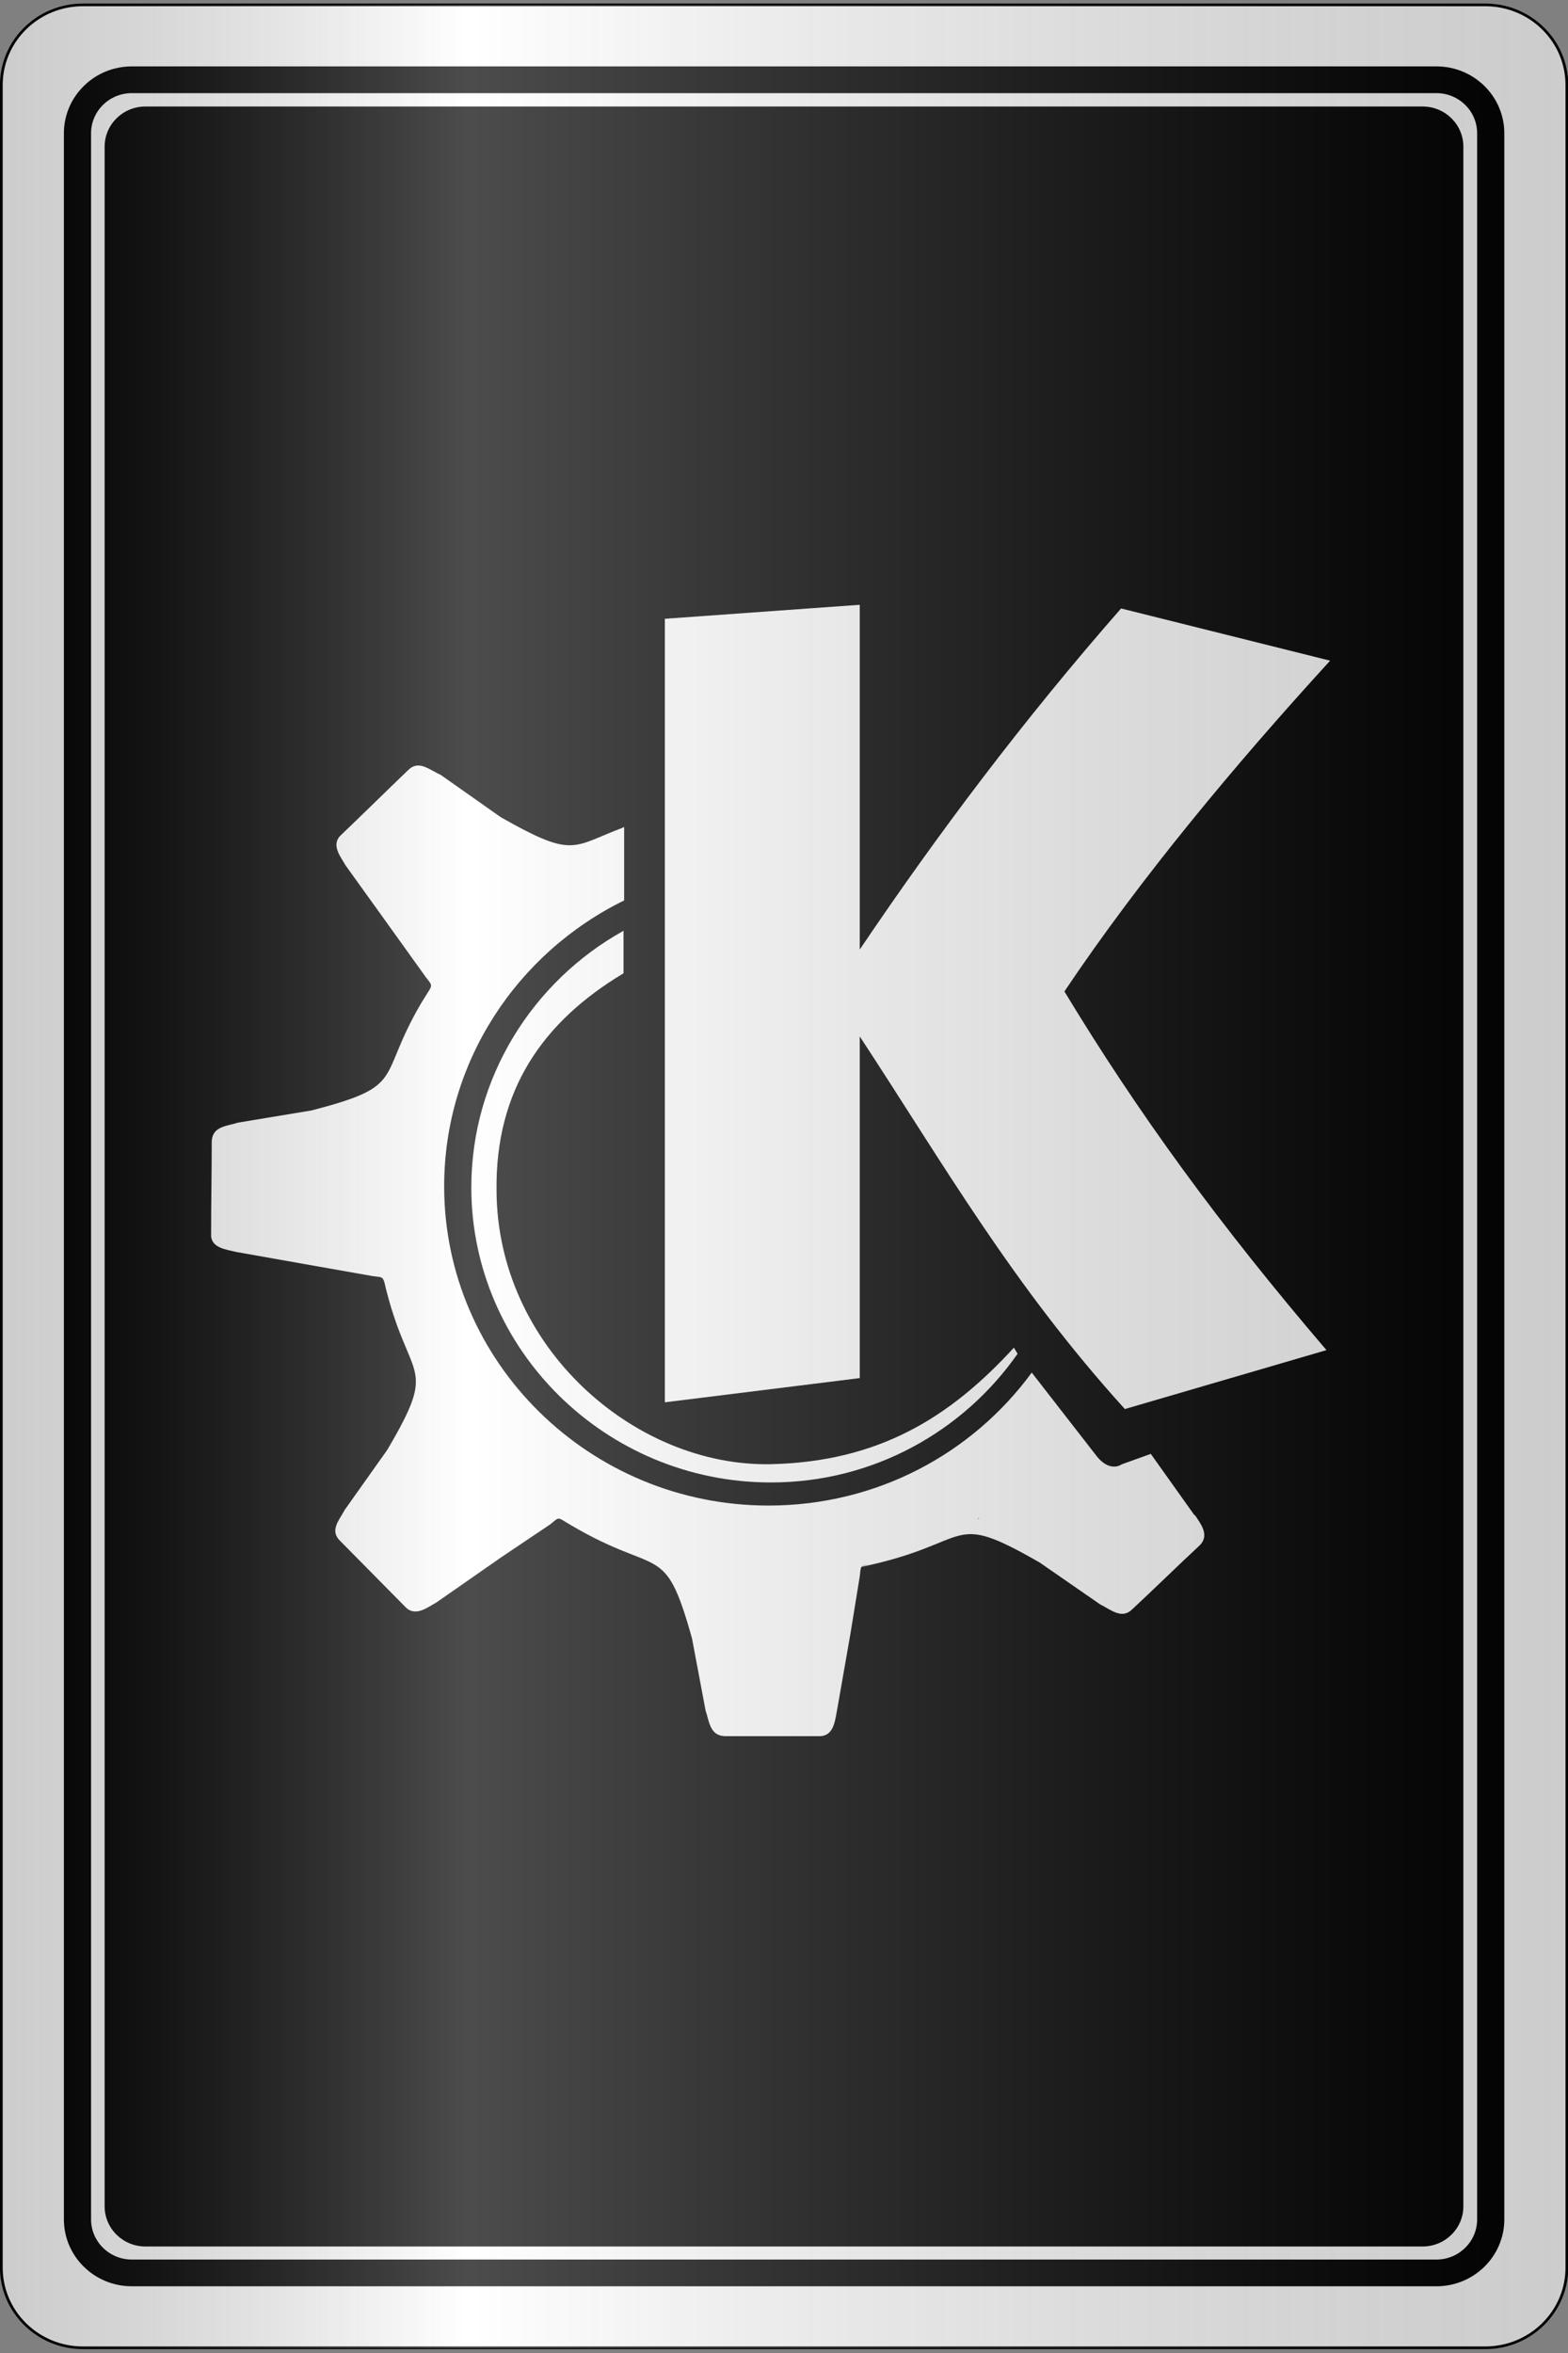 <?xml version="1.0" encoding="UTF-8"?>
<svg xmlns="http://www.w3.org/2000/svg" xmlns:xlink="http://www.w3.org/1999/xlink" width="60px" height="90px" viewBox="0 0 60 90" version="1.1">
<rect x="0" y="0" width="60" height="90" fill="#808080" stroke="none"/>
<defs>
<linearGradient id="linear0" gradientUnits="userSpaceOnUse" x1="0" y1="0" x2="1" y2="0" gradientTransform="matrix(59.896,0,0,89.627,0.052,0.186)">
<stop offset="0" style="stop-color:rgb(0%,0%,0%);stop-opacity:0.2;"/>
<stop offset="0.3" style="stop-color:rgb(100%,100%,100%);stop-opacity:0.3;"/>
<stop offset="1" style="stop-color:rgb(0%,0%,0%);stop-opacity:0.2;"/>
</linearGradient>
</defs>
<g id="surface1">
<path style="fill-rule:nonzero;fill:rgb(100%,100%,100%);fill-opacity:1;stroke-width:0.1;stroke-linecap:butt;stroke-linejoin:miter;stroke:rgb(0%,0%,0%);stroke-opacity:1;stroke-miterlimit:4;" d="M 3.2 0.201 L 54.8 0.201 C 56.456 0.201 57.801 1.541 57.801 3.198 L 57.801 84.802 C 57.801 86.455 56.456 87.799 54.8 87.799 L 3.2 87.799 C 1.544 87.799 0.199 86.455 0.199 84.802 L 0.199 3.198 C 0.199 1.541 1.544 0.201 3.2 0.201 Z M 3.2 0.201 " transform="matrix(1.04,0,0,1.023,-0.156,-0.018)"/>
<path style=" stroke:none;fill-rule:nonzero;fill:rgb(0%,0%,0%);fill-opacity:1;" d="M 5.562 4.074 L 54.438 4.074 C 55.297 4.074 55.996 4.762 55.996 5.609 L 55.996 84.391 C 55.996 85.238 55.297 85.926 54.438 85.926 L 5.562 85.926 C 4.703 85.926 4.004 85.238 4.004 84.391 L 4.004 5.609 C 4.004 4.762 4.703 4.074 5.562 4.074 Z M 5.562 4.074 "/>
<path style="fill:none;stroke-width:1;stroke-linecap:butt;stroke-linejoin:miter;stroke:rgb(0%,0%,0%);stroke-opacity:1;stroke-miterlimit:4;" d="M 5 3 L 53 3 C 54.105 3 54.999 3.897 54.999 5 L 54.999 83 C 54.999 84.103 54.105 85 53 85 L 5 85 C 3.895 85 3.001 84.103 3.001 83 L 3.001 5 C 3.001 3.897 3.895 3 5 3 Z M 5 3 " transform="matrix(1.04,0,0,1.023,-0.156,-0.018)"/>
<path style=" stroke:none;fill-rule:nonzero;fill:rgb(100%,100%,100%);fill-opacity:1;" d="M 25.441 23.668 L 32.898 23.133 C 32.898 27.543 32.898 31.934 32.898 36.32 C 35.871 31.91 39.172 27.523 42.898 23.273 L 50.898 25.27 C 47.312 29.191 43.656 33.559 40.73 37.922 C 43.539 42.562 46.629 46.812 50.758 51.641 L 43.043 53.895 C 38.727 49.133 36.129 44.562 32.898 39.641 L 32.898 52.711 L 25.441 53.637 Z M 25.441 23.668 "/>
<path style=" stroke:none;fill-rule:nonzero;fill:rgb(100%,100%,100%);fill-opacity:1;" d="M 32.969 59.93 C 37.332 59.023 36.223 57.723 39.785 59.766 L 42.098 61.367 C 42.523 61.578 42.926 61.949 43.324 61.555 C 44.199 60.742 45.047 59.906 45.922 59.094 C 46.297 58.699 45.922 58.258 45.73 57.957 L 45.707 57.957 L 44.035 55.609 L 42.926 56.008 C 42.641 56.191 42.262 56.098 41.934 55.656 L 39.48 52.5 C 37.215 55.59 33.559 57.586 29.406 57.586 C 22.562 57.586 16.996 52.105 16.996 45.375 C 16.996 40.594 19.805 36.438 23.883 34.441 L 23.883 31.633 C 23.742 31.699 23.602 31.746 23.484 31.793 C 21.879 32.445 21.785 32.746 19.164 31.258 L 16.855 29.633 C 16.43 29.449 16.027 29.055 15.625 29.449 C 14.754 30.285 13.906 31.121 13.031 31.957 C 12.652 32.328 13.055 32.793 13.219 33.094 L 14.988 35.555 L 16.285 37.363 C 16.477 37.621 16.547 37.645 16.453 37.828 C 16.336 38.016 16.238 38.176 16.121 38.363 C 14.398 41.289 15.602 41.52 11.922 42.473 L 9.113 42.938 C 8.691 43.074 8.125 43.074 8.102 43.656 C 8.102 44.84 8.078 46.023 8.078 47.207 C 8.055 47.742 8.668 47.789 9.02 47.883 L 12.016 48.414 L 14.258 48.809 C 14.566 48.855 14.637 48.809 14.707 49.043 C 15.629 52.965 16.828 52.035 14.824 55.449 L 13.195 57.746 C 12.984 58.141 12.605 58.535 13.008 58.93 C 13.855 59.789 14.684 60.625 15.531 61.484 C 15.91 61.855 16.383 61.461 16.688 61.301 L 19.188 59.559 L 21.055 58.305 C 21.312 58.098 21.336 58.027 21.523 58.141 C 25.254 60.441 25.395 58.793 26.48 62.668 L 27 65.43 C 27.141 65.848 27.164 66.383 27.73 66.406 C 28.934 66.406 30.16 66.406 31.363 66.406 C 31.906 66.406 31.953 65.801 32.023 65.453 L 32.543 62.484 L 32.898 60.301 C 32.922 60.09 32.922 59.996 32.969 59.93 Z M 37.473 58.07 C 37.449 58.094 37.426 58.094 37.402 58.094 C 37.426 58.094 37.426 58.07 37.449 58.07 Z M 33.203 59.836 C 33.133 59.859 33.039 59.883 32.969 59.93 C 33.016 59.883 33.086 59.859 33.203 59.836 Z M 33.203 59.836 "/>
<path style=" stroke:none;fill-rule:nonzero;fill:rgb(100%,100%,100%);fill-opacity:1;" d="M 29.5 56.703 C 33.414 56.703 36.859 54.75 38.938 51.781 L 38.797 51.547 C 36.367 54.195 33.652 55.914 29.477 56.004 C 24.285 56.098 19.023 51.523 19 45.535 C 18.953 41.684 20.77 39.082 23.859 37.227 L 23.859 35.602 C 20.391 37.527 18.035 41.219 18.035 45.418 C 18.035 51.617 23.176 56.703 29.5 56.703 Z M 29.5 56.703 "/>
<path style=" stroke:none;fill-rule:nonzero;fill:url(#linear0);" d="M 3.172 0.188 L 56.828 0.188 C 58.551 0.188 59.949 1.559 59.949 3.254 L 59.949 86.746 C 59.949 88.438 58.551 89.812 56.828 89.812 L 3.172 89.812 C 1.449 89.812 0.051 88.438 0.051 86.746 L 0.051 3.254 C 0.051 1.559 1.449 0.188 3.172 0.188 Z M 3.172 0.188 "/>
</g>
</svg>
